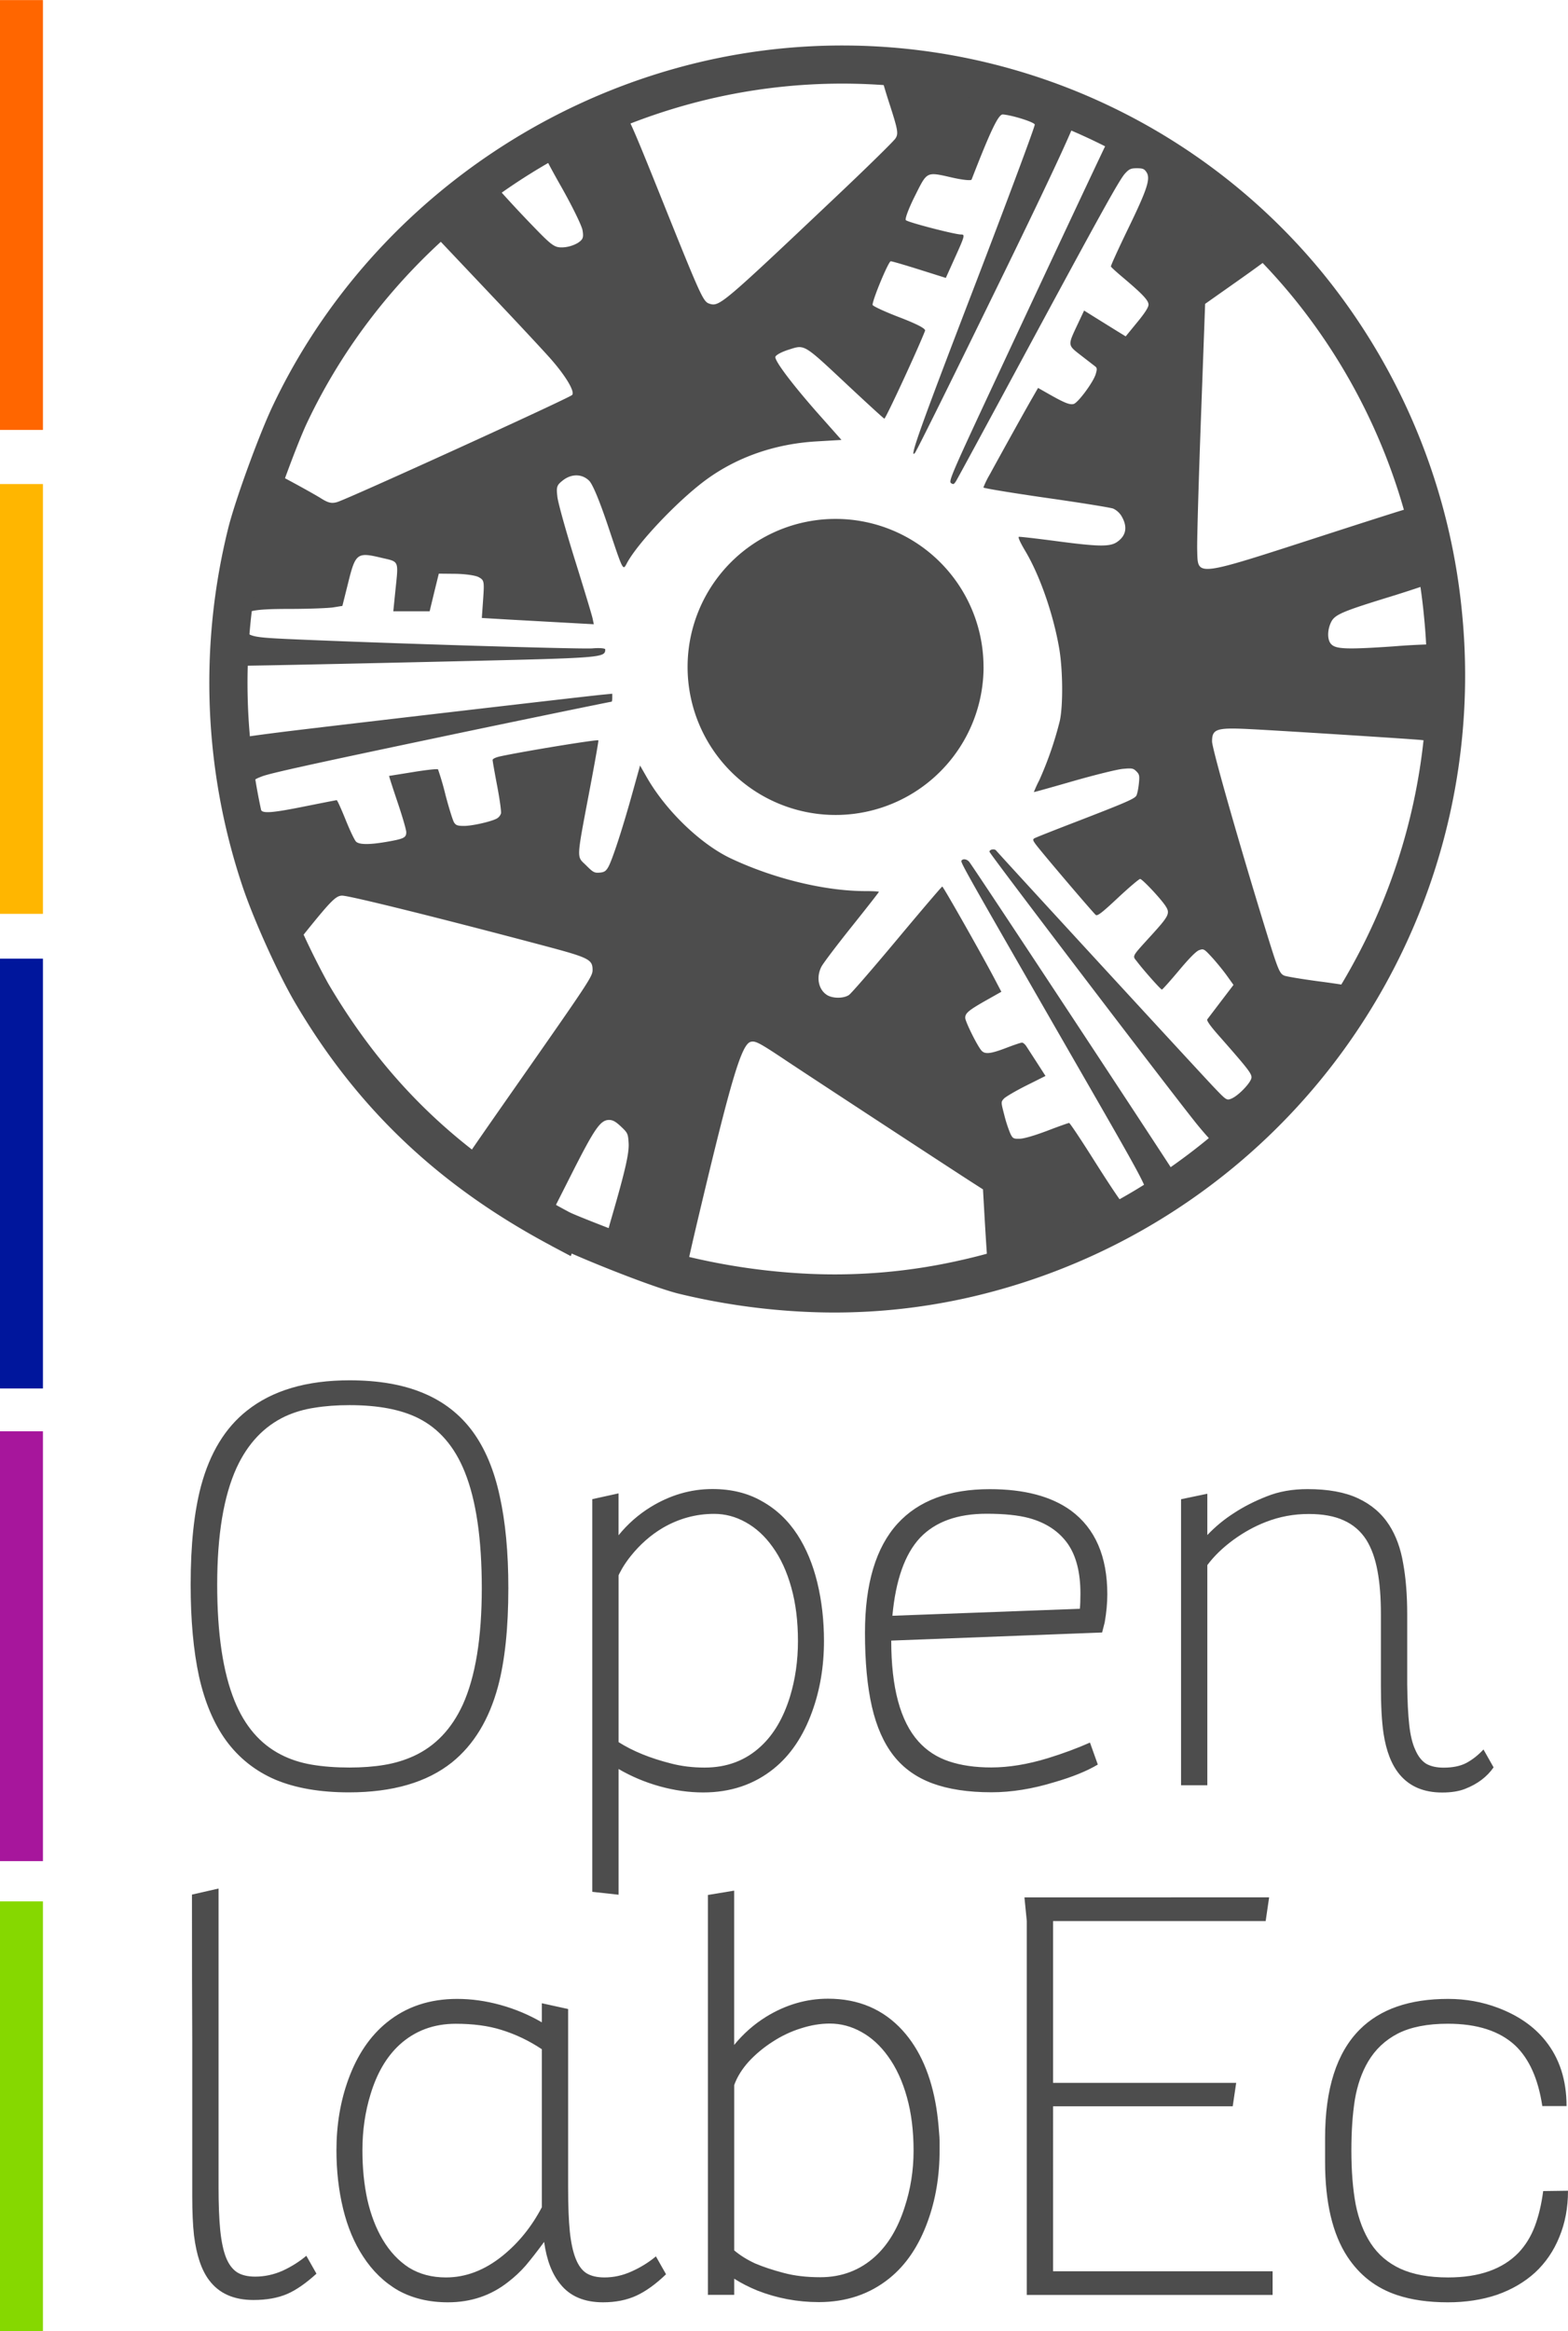 <svg width="143.524" height="213.286" viewBox="0 0 37.974 56.432" xmlns="http://www.w3.org/2000/svg"><g fill="#4d4d4d" stroke-width=".336" aria-label="Open"><path d="M8.464 33.415q-1.56 0-2.483.734-.79.623-1.113 1.826-.251.945-.251 2.386 0 1.287.203 2.224.21.938.657 1.553.462.63 1.19.944.734.308 1.783.308 1.588 0 2.497-.727.79-.637 1.113-1.833.251-.937.251-2.385 0-1.295-.21-2.232-.202-.937-.65-1.553-.462-.63-1.203-.937-.735-.308-1.784-.308zM5.26 38.361q0-1.798.469-2.827.406-.88 1.175-1.245.336-.154.714-.21.384-.063.846-.063 1.035 0 1.665.315.755.378 1.126 1.301.413 1.022.413 2.812 0 1.812-.462 2.827-.406.88-1.182 1.238-.336.154-.72.217-.378.063-.84.063-.504 0-.916-.07t-.749-.245q-.748-.385-1.119-1.301-.42-1.036-.42-2.812zM14.981 42.825q.469.273 1 .42t1.05.147q.993 0 1.706-.574.609-.49.93-1.378.288-.79.288-1.714 0-.748-.161-1.413-.161-.664-.483-1.161-.343-.525-.86-.811-.511-.294-1.197-.294-.79 0-1.504.44-.44.273-.77.679v-1.014l-.636.14v9.506l.637.07zm0-4.687q0-.014.09-.175.092-.154.204-.293.336-.42.77-.679.587-.343 1.251-.343.4 0 .763.203.37.203.65.595.294.405.455.986.161.574.161 1.294t-.196 1.357q-.238.763-.7 1.19-.552.517-1.364.517-.433 0-.81-.098-.756-.189-1.274-.518zM26.754 39.275q.063-.364.063-.679 0-1.378-.881-2.028-.714-.518-1.966-.518-1.47 0-2.232.833-.79.867-.79 2.644 0 1.056.168 1.79.168.728.524 1.183.357.455.938.671.587.217 1.434.217.727 0 1.525-.245.65-.188 1.05-.426l-.19-.532q-.475.21-1.021.378-.735.224-1.371.224-.58 0-1.021-.147-.441-.147-.742-.483-.658-.734-.658-2.441l5.107-.196zm-5.142-.16q.12-1.302.672-1.89.553-.58 1.609-.58.636 0 1.028.105.616.168.938.622.307.441.307 1.204 0 .237-.014.37zM34.08 39.085q0-.707-.098-1.238-.09-.539-.336-.924-.273-.426-.755-.65-.476-.224-1.224-.224-.553 0-.987.175-.447.175-.797.406-.35.223-.644.531v-1l-.636.133v6.925h.636v-5.33q.245-.329.637-.616.378-.273.776-.427.497-.195 1.043-.195.51 0 .846.154.343.153.546.468.189.301.272.749.084.44.084 1.056v1.742q0 .713.063 1.14.098.65.392 1 .364.434 1.028.434.336 0 .56-.09.448-.176.686-.519l-.245-.433q-.196.21-.42.329-.217.111-.546.111-.258 0-.426-.097-.161-.105-.26-.336-.104-.224-.146-.602-.042-.378-.049-.98z"/></g><path d="M1.04 11.718v10.405H0V11.718z" fill="#ffb600"/><path d="M1.04 23.207v10.405H0V23.207z" fill="#00169c"/><path d="M1.04 46.029v10.406H0V46.029z" fill="#86d800"/><path d="M1.04.002v10.406H0V.002z" fill="#f60"/><path d="M1.04 34.649v10.406H0V34.649z" fill="#a7169c"/><g fill="#4d4d4d" stroke-width=".336" aria-label="labEc"><path d="M4.649 45.865q0 2.357.007 3.526v3.777q0 .567.042.944.09.728.37 1.092.357.475 1.071.475.476 0 .818-.147.322-.14.707-.49l-.245-.433q-.259.217-.58.364-.322.14-.658.14-.273 0-.44-.105-.169-.112-.267-.357-.097-.245-.14-.658-.041-.412-.041-1.049v-7.226zM13.122 48.495v.462q-.469-.273-1-.42t-1.05-.147q-1 0-1.7.567-.615.496-.937 1.385-.287.79-.287 1.714 0 .748.161 1.413.161.664.483 1.154.343.531.853.825.518.287 1.204.287.832 0 1.455-.49.237-.182.426-.398.19-.224.448-.574.091.658.392 1.021.35.441 1.035.441.455 0 .805-.16.35-.162.72-.519l-.245-.433q-.259.217-.587.364-.322.146-.658.146-.273 0-.44-.104-.162-.105-.26-.357-.097-.245-.14-.65-.041-.407-.041-1.064v-4.323zm0 4.939q-.37.706-.951 1.175-.65.524-1.371.524-.511 0-.896-.237-.378-.245-.636-.679-.245-.413-.371-.965-.12-.553-.12-1.196 0-.721.197-1.358.23-.762.7-1.196.559-.51 1.363-.51.63 0 1.099.146.524.161.986.47zM17.781 55.555v-.392q.252.161.56.287.713.28 1.49.28.993 0 1.706-.574.609-.49.93-1.378.288-.79.288-1.714v-.23q0-.077-.014-.231-.021-.294-.063-.567-.19-1.189-.819-1.882-.7-.769-1.805-.769-.79 0-1.504.44-.44.274-.77.68v-3.736l-.636.105v9.681zm0-5.079q.105-.293.35-.566.252-.273.58-.483.322-.21.679-.322.364-.118.706-.118.4 0 .763.202.37.203.65.595.294.406.455.986.161.574.161 1.294 0 .714-.217 1.371-.245.763-.713 1.19-.553.503-1.33.503-.496 0-.888-.105-.399-.105-.692-.23-.287-.133-.504-.315zM24.867 46.505v9.052h5.953v-.574h-5.317V50.99h4.351l.084-.567h-4.435v-3.917h5.149l.084-.574H24.81zM37.939 50.985q0-.944-.51-1.58-.413-.519-1.148-.798-.573-.217-1.21-.217-1.4 0-2.14.741-.84.84-.84 2.63v.574q0 1.47.539 2.294.447.679 1.203.93.524.176 1.231.176.65 0 1.19-.182.538-.189.923-.539.384-.357.587-.86.21-.504.21-1.12l-.601.008q-.063.482-.203.853-.14.37-.392.637-.58.601-1.707.601-.692 0-1.154-.21-.455-.21-.72-.615-.252-.385-.364-.938-.105-.56-.105-1.315 0-.692.084-1.224.09-.532.321-.923.26-.441.72-.679.47-.238 1.211-.238 1.063 0 1.63.525.51.483.658 1.469z"/></g><g fill="#4d4d4d"><path d="M21.421 1.696c-.059-.003-.094 0-.1.006-.018.017.076.366.209.775.218.675.233.757.156.875-.047.071-.7.712-1.453 1.423-2.746 2.598-2.812 2.653-3.049 2.578-.155-.049-.198-.144-1.174-2.574-.776-1.933-.855-2.101-.966-2.066-.262.081-1.918.8-1.945.845-.016.025.197.443.473.927.276.485.517.975.536 1.09.029.178.012.222-.118.308a.82.82 0 0 1-.366.106c-.192.005-.258-.041-.694-.492a29.94 29.94 0 0 1-.76-.812l-.278-.315-.767.572-.766.574.338.36 1.287 1.36c.522.55 1.114 1.185 1.316 1.41.388.432.635.84.554.917-.087.083-5.412 2.509-5.69 2.592-.13.038-.213.02-.382-.086-.272-.17-1.333-.742-1.378-.742-.052 0-.387.909-.518 1.407-.13.497-.323 1.896-.384 2.8l-.039.59 1.022-.017c.563-.01 2.609-.053 4.547-.098 3.574-.083 3.622-.086 3.626-.288 0-.028-.139-.04-.309-.025-.276.023-5.019-.121-7.328-.224-.771-.034-.92-.057-1.047-.157-.105-.083-.145-.163-.132-.271.03-.252.22-.302 1.166-.303.469 0 .95-.019 1.068-.038l.216-.035.14-.56c.175-.71.218-.744.783-.61.467.111.438.041.356.845l-.046.456h.88l.11-.456.112-.456.412.004c.227.004.475.038.552.08.134.073.14.097.11.533l-.032.456.627.037 1.355.075.73.04-.03-.142c-.016-.078-.207-.71-.425-1.407-.217-.695-.41-1.386-.427-1.534-.029-.243-.016-.283.13-.398.212-.167.469-.163.64.008.087.087.259.503.477 1.157.34 1.018.34 1.021.43.85.248-.479 1.214-1.502 1.895-2.01.758-.564 1.686-.89 2.698-.95l.61-.036-.546-.615c-.622-.703-1.056-1.274-1.056-1.39 0-.043.142-.123.32-.179.4-.126.345-.16 1.447.872.46.43.853.79.873.797.029.01.823-1.703.986-2.128.02-.05-.187-.159-.621-.326-.358-.137-.65-.273-.65-.301 0-.13.386-1.056.44-1.055.033 0 .346.092.696.202l.638.201.177-.393c.286-.63.294-.658.193-.658-.153 0-1.285-.294-1.338-.347-.028-.028.07-.289.22-.587.303-.604.267-.588.92-.44.238.053.44.074.452.044.459-1.183.65-1.582.755-1.576.22.015.755.182.775.243.011.033-.658 1.828-1.487 3.987-1.286 3.348-1.563 4.125-1.418 3.968.042-.045.974-1.93 2.187-4.417 1.14-2.339 1.733-3.62 1.733-3.744 0-.147-1.13-.556-2.138-.774-.55-.12-2.102-.322-2.516-.338zM26.876 3.312c-.019.018-1.256 2.65-2.737 5.822-1.085 2.322-1.168 2.515-1.108 2.56.057.04.073.033.127-.055.034-.055.734-1.347 1.556-2.87 1.978-3.667 2.4-4.427 2.536-4.573.098-.105.139-.123.283-.123.142 0 .18.015.233.096.102.157.019.411-.449 1.375-.234.483-.42.892-.413.908.006.017.136.135.287.262.476.402.624.557.624.661 0 .064-.09.205-.277.431l-.276.337-.228-.14-.504-.313-.275-.172-.158.335c-.243.518-.245.496.085.753l.34.263c.048.038.05.067.014.188-.058.195-.43.697-.535.723-.095.024-.221-.026-.597-.239l-.264-.15-.143.249c-.133.228-.662 1.179-1.028 1.848a2.203 2.203 0 0 0-.153.313c0 .018.68.13 1.513.25.832.118 1.567.236 1.632.262a.471.471 0 0 1 .192.168c.163.266.126.487-.105.643-.173.116-.455.11-1.493-.028-.46-.06-.856-.106-.88-.1-.026.006.036.143.153.339.353.59.68 1.526.824 2.362.088.514.096 1.367.016 1.748a8.545 8.545 0 0 1-.498 1.442 3.116 3.116 0 0 0-.132.288c.004.004.436-.117.96-.268.525-.15 1.064-.283 1.197-.294.22-.02.25-.015.326.06.074.074.08.107.06.3-.012.12-.04.249-.059.286-.042.078-.256.17-1.5.65-.492.189-.926.361-.965.382-.065.035-.05.061.178.338.399.484 1.248 1.475 1.302 1.52.04.033.152-.053.538-.415.268-.25.51-.456.537-.456.051 0 .494.47.614.653.115.174.086.238-.31.675-.532.586-.495.52-.374.68.17.221.569.67.597.67.014 0 .198-.206.409-.457.251-.3.42-.472.494-.498.107-.038.119-.032.308.173.108.118.27.316.36.441l.163.228-.302.396-.333.438c-.02.026.072.158.255.366.723.821.816.94.816 1.038 0 .115-.32.452-.495.518-.108.042-.116.036-.436-.3-.402-.425-5.2-5.638-5.252-5.708-.037-.05-.163-.03-.163.028 0 .046 4.479 5.925 5.037 6.612.16.196.333.39.387.429a.39.39 0 0 0 .133.073c.083.004.553-.394.901-.761.426-.448.966-1.15 1.509-1.962.366-.547.732-1.135.716-1.15a20.69 20.69 0 0 0-.723-.105c-.394-.053-.76-.114-.815-.135-.118-.046-.156-.138-.447-1.082-.66-2.143-1.307-4.416-1.307-4.59 0-.303.109-.338.918-.297.777.039 4.064.248 4.173.266.045.007.195.007.199.005.01-.01.05-2.313.043-2.324a15.69 15.69 0 0 0-.943.05c-1.115.076-1.385.067-1.501-.05-.1-.098-.103-.334-.008-.534.085-.18.263-.258 1.335-.589a29.889 29.889 0 0 0 1.022-.331 6.96 6.96 0 0 0-.197-.949l-.246-.897-.187.054c-.103.029-.921.29-1.82.581-3.252 1.052-3.127 1.038-3.148.385-.007-.212.034-1.64.09-3.174l.102-2.788.8-.564c.44-.31.8-.575.8-.59 0-.048-.541-.638-.76-.83-.394-.343-.94-.754-1.459-1.096-.694-.457-1.652-1.003-1.692-.964zM14.828 16.794l-.248.024c-.5.05-6.914.797-7.753.903-.879.111-1.142.153-1.396.221l-.141.038v.233c0 .788.496 2.242 1.46 4.277.288.606.228.602.671.052.595-.737.717-.86.866-.86.18 0 2.41.554 4.898 1.215 1.076.286 1.166.33 1.166.583 0 .156-.072.266-1.85 2.807-.622.888-1.138 1.631-1.146 1.652-.011.03 1.448 1.096 1.9 1.388l.097.063.503-.995c.548-1.082.688-1.283.896-1.283.09 0 .16.04.288.16.163.154.171.172.185.397.016.242-.082.672-.41 1.801-.119.412-.121.434-.056.468.197.106 1.838.732 1.868.714.02-.012.036-.047.036-.076s.117-.545.26-1.145c.787-3.316 1.039-4.156 1.26-4.21.112-.03.215.026.865.46.511.341 4.016 2.636 4.516 2.956l.243.156.025.434c.055.974.102 1.647.12 1.674.048.08 1.192-.213 1.859-.476 1.145-.451 3.006-1.442 2.934-1.562-.217-.363-5.154-7.855-5.27-7.997-.056-.07-.155-.085-.19-.03-.024.04.103.264 2.337 4.148 2.322 4.036 2.183 3.772 2.115 4.017-.051.186-.18.26-.358.207a.634.634 0 0 1-.228-.131c-.048-.049-.343-.494-.656-.99s-.583-.902-.602-.902c-.019 0-.258.085-.532.19-.314.118-.56.19-.664.192-.154.004-.17-.006-.229-.128a3.226 3.226 0 0 1-.145-.446c-.082-.315-.082-.316-.01-.396.04-.044.283-.187.54-.316l.468-.234-.202-.314-.261-.403c-.032-.05-.08-.09-.107-.09-.026 0-.199.058-.384.129-.377.144-.512.158-.596.064-.1-.11-.394-.704-.394-.793 0-.114.084-.184.513-.427l.362-.204-.177-.337c-.327-.619-1.23-2.21-1.254-2.21-.014 0-.505.576-1.093 1.28s-1.113 1.31-1.168 1.346c-.133.088-.4.086-.536-.004-.203-.133-.26-.427-.131-.68.04-.08.37-.516.733-.97.363-.454.66-.833.66-.844 0-.01-.145-.018-.321-.018-.984 0-2.215-.299-3.256-.787-.738-.346-1.586-1.163-2.047-1.973l-.16-.28-.196.704c-.235.845-.48 1.591-.575 1.756-.057.098-.097.124-.21.133-.123.01-.157-.008-.319-.17-.244-.244-.253-.074.1-1.945.112-.591.198-1.082.191-1.088-.026-.026-1.786.261-2.378.388-.11.024-.184.06-.184.088 0 .027.05.31.111.63s.102.618.092.663a.226.226 0 0 1-.102.125c-.143.076-.59.177-.788.178-.16 0-.2-.013-.246-.083-.03-.046-.124-.347-.209-.67a6.646 6.646 0 0 0-.18-.616c-.014-.016-.284.013-.6.065l-.585.094c-.005 0 .086.283.203.63.117.345.213.675.213.731 0 .133-.057.161-.461.232-.426.074-.67.074-.753 0-.036-.032-.15-.271-.255-.532-.105-.26-.201-.474-.216-.474-.014 0-.354.067-.755.147-.763.154-1.011.177-1.073.101-.054-.066-.192-.531-.192-.646 0-.085.028-.108.211-.178.2-.077 1.199-.297 4.356-.96 1.47-.31 4.083-.848 4.11-.848.01 0 .017-.044.017-.097z"/><path d="M20.697 26.549a8.849 8.849 0 0 0-2.568.326c-2.526.707-4.653 2.487-5.762 4.83-.194.41-.535 1.343-.635 1.746a9.165 9.165 0 0 0 .197 5.096c.154.469.509 1.26.76 1.688.889 1.513 2.06 2.621 3.664 3.474l.002.002.278.147.013-.037c.453.199 1.193.487 1.514.57a9.6 9.6 0 0 0 1.86.265 8.7 8.7 0 0 0 2.273-.199 9.12 9.12 0 0 0 7.09-9.787 9.053 9.053 0 0 0-1.98-4.851 8.882 8.882 0 0 0-6.706-3.27zm-.01.545a8.332 8.332 0 0 1 6.291 3.07 8.5 8.5 0 0 1 1.861 4.557 8.542 8.542 0 0 1-.994 4.92c-1.169 2.169-3.275 3.76-5.668 4.283a8.108 8.108 0 0 1-2.136.187 9.263 9.263 0 0 1-1.744-.248c-.228-.058-1.551-.563-1.686-.634-1.53-.814-2.606-1.836-3.45-3.272a11.147 11.147 0 0 1-.712-1.58 8.601 8.601 0 0 1-.186-4.795c.073-.295.44-1.31.598-1.642 1.04-2.196 3.041-3.876 5.414-4.54a8.318 8.318 0 0 1 2.412-.306z" color="#000" style="font-feature-settings:normal;font-variant-alternates:normal;font-variant-caps:normal;font-variant-east-asian:normal;font-variant-ligatures:normal;font-variant-numeric:normal;font-variant-position:normal;font-variation-settings:normal;inline-size:0;isolation:auto;mix-blend-mode:normal;shape-margin:0;shape-padding:0;text-decoration-color:#000;text-decoration-line:none;text-decoration-style:solid;text-indent:0;text-orientation:mixed;text-transform:none;white-space:normal" transform="translate(-14.336 -43.843) scale(1.693)"/><path d="M23.82 16.145a3.584 3.584 0 0 1-3.585 3.584 3.584 3.584 0 0 1-3.583-3.584 3.584 3.584 0 0 1 3.583-3.583 3.584 3.584 0 0 1 3.584 3.583"/></g></svg>